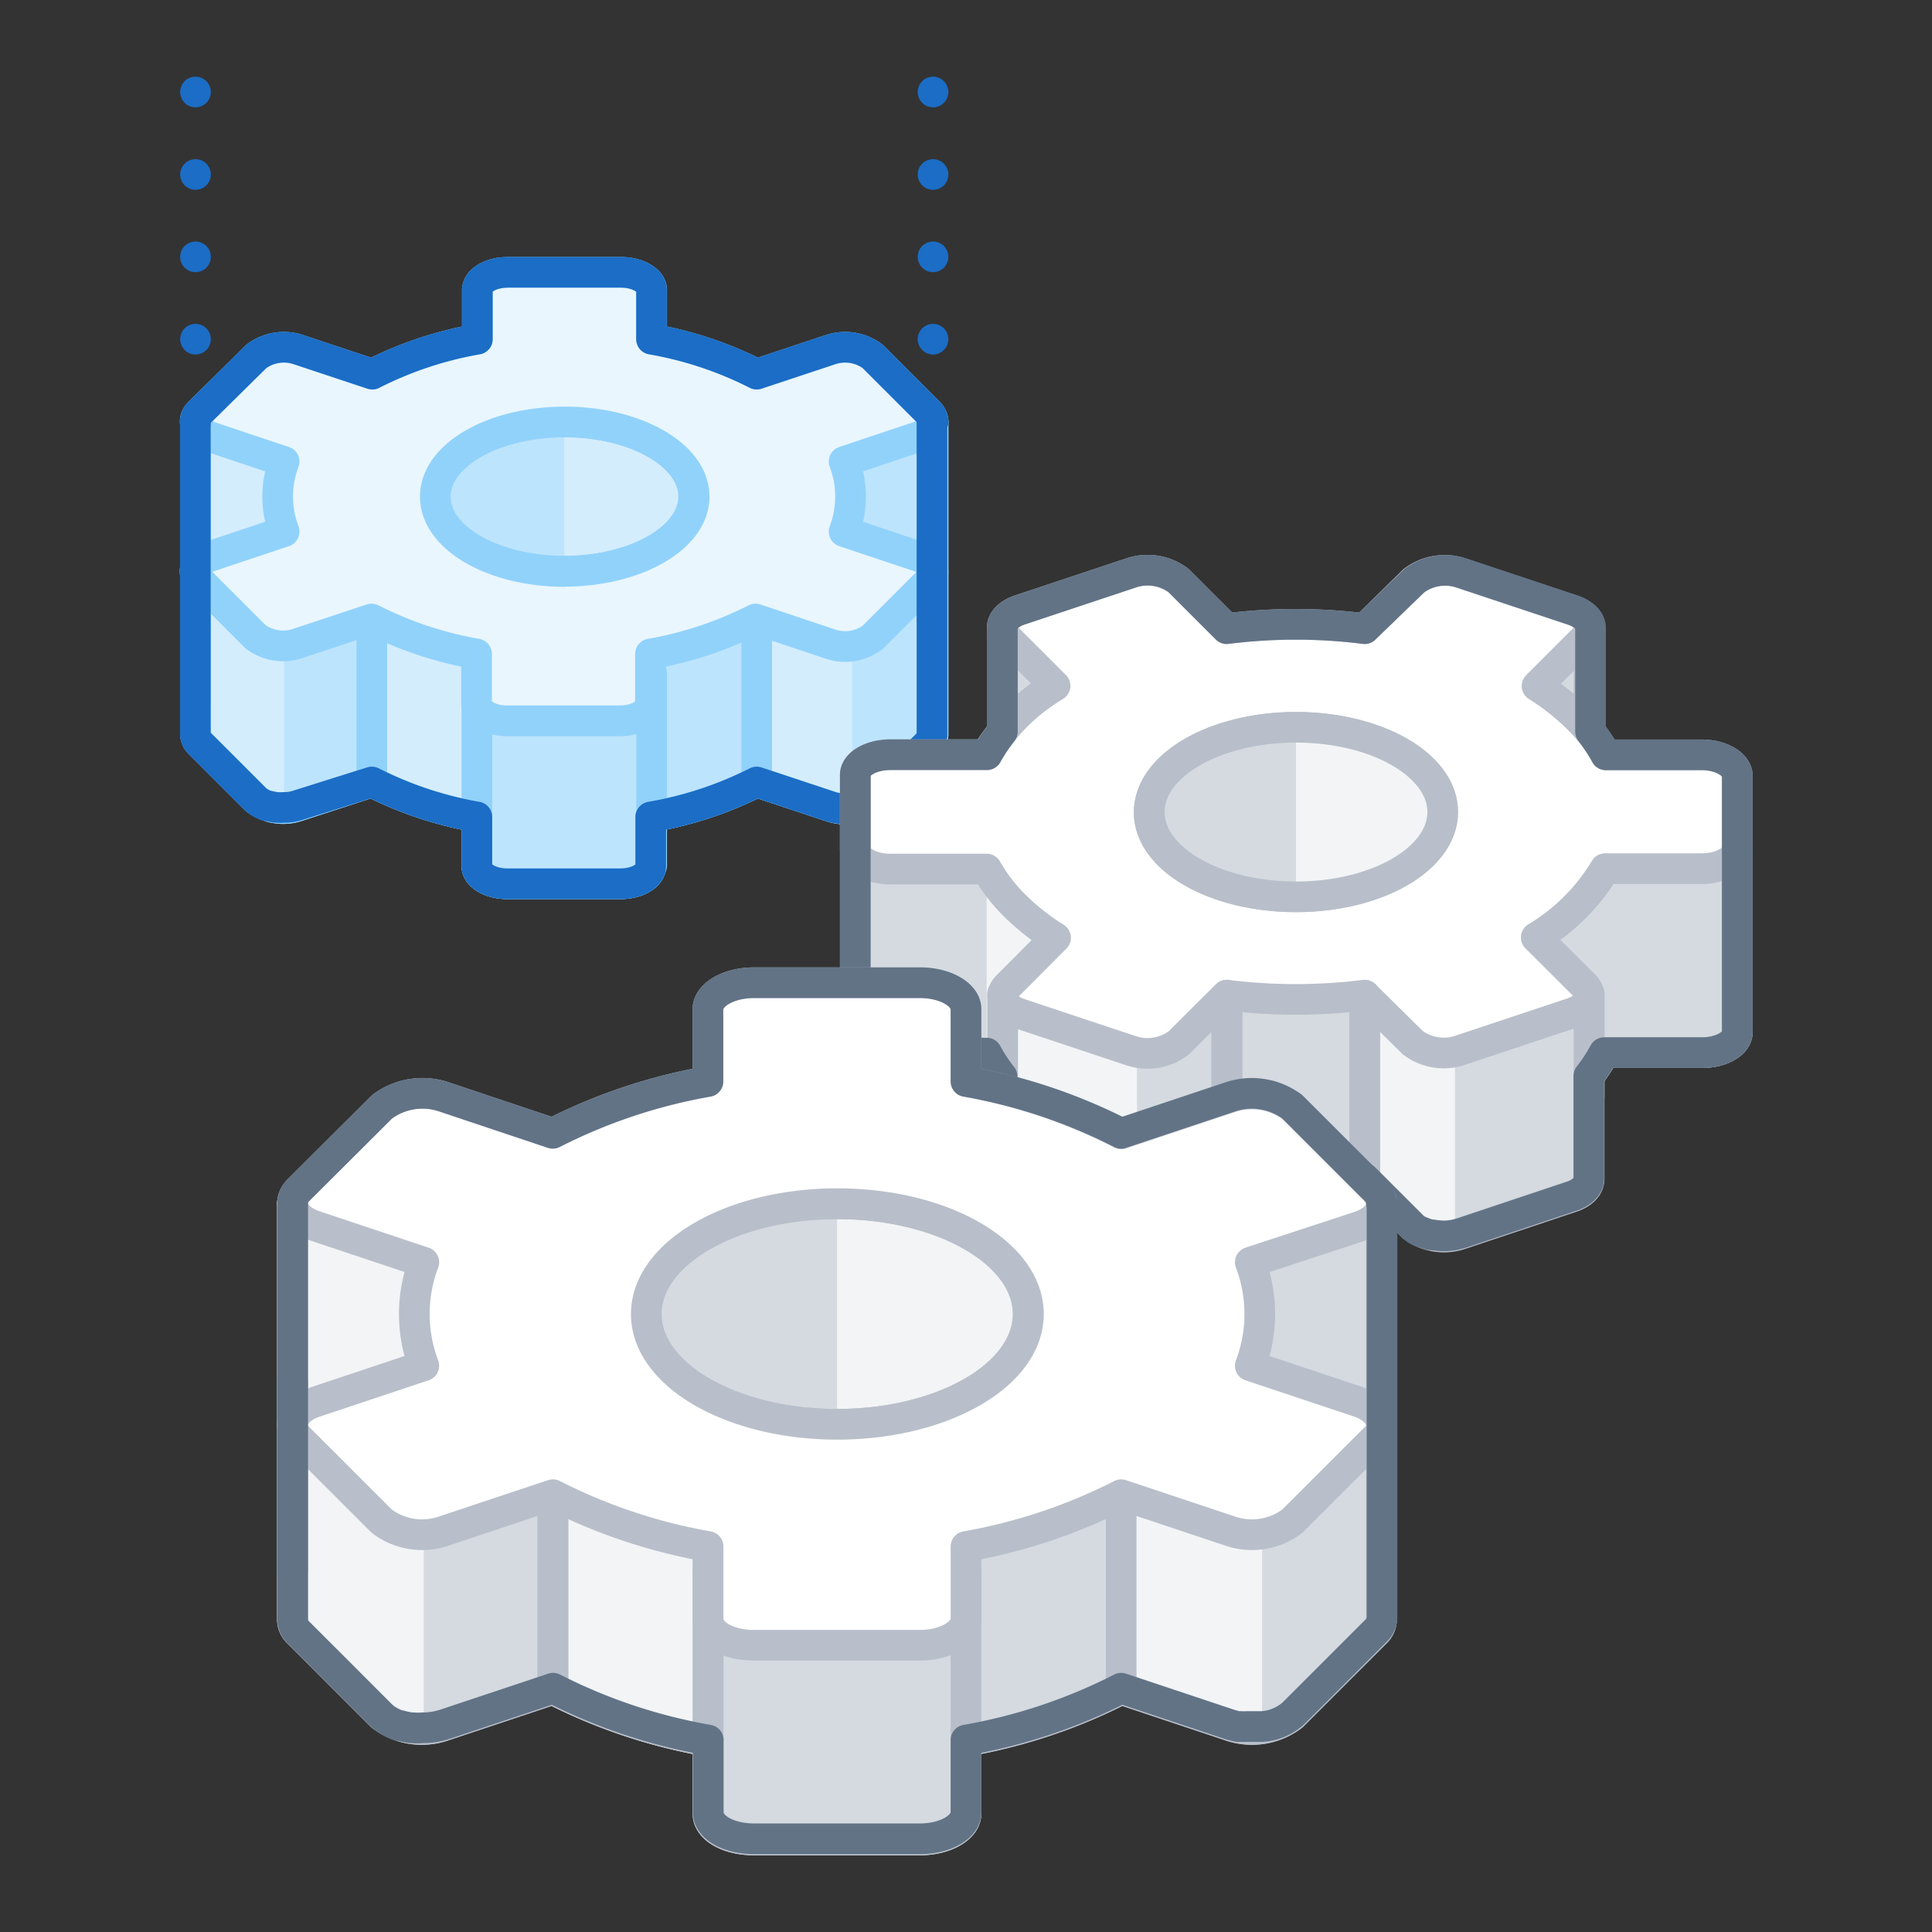 <svg xmlns="http://www.w3.org/2000/svg" viewBox="0 0 126 126"><rect x="0" y="0" width="126" height="126" fill="#333333" stroke="none"/><defs><style>.cls-1,.cls-4{fill:#bde4fd;}.cls-1,.cls-3,.cls-5{stroke:#91d2fb;}.cls-1,.cls-11,.cls-12,.cls-13,.cls-14,.cls-3,.cls-5,.cls-6,.cls-7,.cls-9{stroke-linecap:round;stroke-linejoin:round;stroke-width:2px;}.cls-2{fill:#d3edfd;}.cls-3{fill:#e9f6fe;}.cls-11,.cls-13,.cls-15,.cls-5,.cls-6,.cls-7{fill:none;}.cls-6,.cls-7{stroke:#1b6dc6;}.cls-7{stroke-dasharray:0 5.37;}.cls-14,.cls-8{fill:#f2f4f6;}.cls-10,.cls-9{fill:#d5dae0;}.cls-11,.cls-12,.cls-14,.cls-9{stroke:#b8bfca;}.cls-12{fill:#fff;}.cls-13{stroke:#627386;}</style></defs><title>settins</title><g id="Layer_2" data-name="Layer 2"><g id="Illustrations"><g id="settins"><path class="cls-1" d="M42.5,27.49v-.13c0-.64-.91-1.16-2-1.16H33.13c-1.12,0-2,.52-2,1.16v.13H12.75V47.88h0a.86.86,0,0,0,.27.59l3.67,3.67a2.94,2.94,0,0,0,2.77.42L24.25,51a24.3,24.3,0,0,0,6.85,2.28v3.2c0,.64.91,1.16,2,1.16h7.34c1.12,0,2-.52,2-1.16v-3.2A24.3,24.3,0,0,0,49.35,51l4.79,1.59a2.94,2.94,0,0,0,2.77-.42l3.67-3.67a.86.86,0,0,0,.27-.59h0V27.49Z"/><path class="cls-2" d="M49.35,51h0l4.79,1.59a3.3,3.3,0,0,0,1.43.13V34H49.35Z"/><path class="cls-2" d="M13,48.47l3.67,3.67a2.66,2.66,0,0,0,1.86.58V27.49h-5.8V47.88h0A.86.86,0,0,0,13,48.47Z"/><path class="cls-2" d="M24.25,51a24.3,24.3,0,0,0,6.85,2.28V32H24.25V51Z"/><ellipse class="cls-2" cx="36.8" cy="32.38" rx="8.44" ry="4.87"/><line class="cls-3" x1="12.75" y1="35.33" x2="12.75" y2="45.77"/><line class="cls-3" x1="24.25" y1="38.42" x2="24.25" y2="50.97"/><line class="cls-3" x1="31.1" y1="43.9" x2="31.1" y2="56.45"/><line class="cls-3" x1="42.5" y1="43.9" x2="42.5" y2="56.45"/><line class="cls-3" x1="49.35" y1="38.42" x2="49.35" y2="50.97"/><path class="cls-4" d="M28.36,32.38c0,2.7,3.78,4.88,8.44,4.88V27.51C32.14,27.51,28.36,29.69,28.36,32.38Z"/><ellipse class="cls-5" cx="36.8" cy="32.38" rx="8.44" ry="4.87"/><path class="cls-5" d="M12.75,27.49V47.88h0a.86.86,0,0,0,.27.59l3.67,3.67a2.94,2.94,0,0,0,2.77.42L24.25,51a24.3,24.3,0,0,0,6.85,2.28v3.2c0,.64.91,1.16,2,1.16h7.34c1.12,0,2-.52,2-1.16v-3.2A24.3,24.3,0,0,0,49.35,51l4.79,1.59a2.94,2.94,0,0,0,2.77-.42l3.67-3.67a.86.86,0,0,0,.27-.59h0V27.49"/><path class="cls-3" d="M59.83,36.27l-4.78-1.6a6.43,6.43,0,0,0,0-4.57l4.78-1.6c1-.32,1.31-1,.75-1.59l-3.67-3.67a3,3,0,0,0-2.77-.43L49.35,24.4a24.3,24.3,0,0,0-6.85-2.28V18.93c0-.65-.91-1.17-2-1.17H33.13c-1.12,0-2,.52-2,1.17v3.19a24.3,24.3,0,0,0-6.85,2.28l-4.79-1.59a3,3,0,0,0-2.77.43L13,26.91c-.56.56-.22,1.27.74,1.59l4.79,1.6a6.43,6.43,0,0,0,0,4.57l-4.79,1.6c-1,.32-1.3,1-.74,1.59l3.67,3.67a3,3,0,0,0,2.77.43l4.79-1.59a24.3,24.3,0,0,0,6.85,2.28v3.19c0,.65.91,1.17,2,1.17h7.34c1.12,0,2-.52,2-1.17V42.65a24.3,24.3,0,0,0,6.85-2.28L54.14,42a3,3,0,0,0,2.77-.43l3.67-3.67C61.14,37.3,60.8,36.59,59.83,36.27Zm-23,1c-4.66,0-8.44-2.18-8.44-4.88s3.78-4.87,8.44-4.87,8.44,2.18,8.44,4.87S41.46,37.26,36.8,37.26Z"/><line class="cls-6" x1="60.85" y1="27.49" x2="60.85" y2="27.49"/><line class="cls-7" x1="60.85" y1="22.12" x2="60.85" y2="8.69"/><line class="cls-6" x1="60.85" y1="6" x2="60.85" y2="6"/><line class="cls-6" x1="12.75" y1="27.49" x2="12.75" y2="27.49"/><line class="cls-7" x1="12.75" y1="22.12" x2="12.75" y2="8.69"/><line class="cls-6" x1="12.75" y1="6" x2="12.75" y2="6"/><path class="cls-6" d="M60.84,27.49a.81.81,0,0,0-.26-.58l-3.67-3.67a3,3,0,0,0-2.77-.43L49.35,24.4a24.26,24.26,0,0,0-6.86-2.28V18.93c0-.65-.9-1.17-2-1.17H33.13c-1.12,0-2,.52-2,1.17v3.19a24.3,24.3,0,0,0-6.85,2.28l-4.79-1.59a3,3,0,0,0-2.77.43L13,26.91a.81.81,0,0,0-.26.58h0V47.88h0a.86.86,0,0,0,.27.59l3.67,3.67a2,2,0,0,0,.32.23l.1.05a1.64,1.64,0,0,0,.33.14l.08,0,.46.1h.09a2.86,2.86,0,0,0,.42,0h.06a2.8,2.8,0,0,0,.91-.15L24.25,51a24.3,24.3,0,0,0,6.85,2.28v3.2c0,.64.91,1.16,2,1.16h7.34c1.12,0,2-.52,2-1.16v-3.2A24.26,24.26,0,0,0,49.35,51l4.79,1.59a2.65,2.65,0,0,0,.68.14h0a3.08,3.08,0,0,0,.68,0s0,0,0,0h0a2.42,2.42,0,0,0,1.34-.55l3.67-3.67a.86.86,0,0,0,.27-.59h0V27.49Z"/><path class="cls-8" d="M103.2,54.52a2.06,2.06,0,0,0-.71-.37l-7.21-2.41a3.36,3.36,0,0,0-3.14.49l-1.26,1.26L77,52.33l-.1-.1a3.36,3.36,0,0,0-3.14-.49L73,52,55.78,50.55v12h0v4.81c0,.73,1,1.33,2.3,1.33h6.27a10,10,0,0,0,1,1.52v6.76h0c0,.46.41.91,1.14,1.15l7.21,2.41A3.39,3.39,0,0,0,76.89,80L80,76.86a36.46,36.46,0,0,0,9,0L92.14,80a3.39,3.39,0,0,0,3.14.49l7.21-2.41c.73-.24,1.14-.69,1.14-1.15h0V70.17a11.09,11.09,0,0,0,1-1.52H111c1.27,0,2.3-.6,2.3-1.33v-12Z"/><path class="cls-9" d="M102.49,54.15l-3.23-1.08V71.51h4.38V70.17a11.09,11.09,0,0,0,1-1.52H111c1.27,0,2.3-.6,2.3-1.33v-12l-10-.84A2.06,2.06,0,0,0,102.49,54.15Z"/><path class="cls-10" d="M64.35,53H55.78v9.55h0v4.81c0,.73,1,1.33,2.3,1.33h6.27Z"/><path class="cls-8" d="M94.89,61V80.59A3.27,3.27,0,0,1,92.14,80L89,76.86V61Z"/><path class="cls-10" d="M94.89,80.59l.39-.1,7.21-2.41c.73-.24,1.14-.69,1.14-1.15h0V70.17h0V64.82H94.89Z"/><path class="cls-10" d="M74.15,61V80.59A3.26,3.26,0,0,0,76.89,80L80,76.86V61Z"/><path class="cls-9" d="M89,59.87H80v17a36.46,36.46,0,0,0,9,0h0Z"/><polyline class="cls-9" points="103.64 54.1 103.64 40.94 84.59 41.45 65.39 40.94 65.39 54.1"/><line class="cls-11" x1="65.39" y1="70.17" x2="65.39" y2="64.82"/><line class="cls-11" x1="103.64" y1="70.17" x2="103.64" y2="64.82"/><path class="cls-12" d="M111,49.23h-6.27a10.66,10.66,0,0,0-1.83-2.39,15.21,15.21,0,0,0-2.66-2.1l3.14-3.14c.63-.63.26-1.44-.84-1.81l-7.21-2.4a3.36,3.36,0,0,0-3.14.48L89,41a35.9,35.9,0,0,0-9,0l-3.14-3.14a3.36,3.36,0,0,0-3.14-.48l-7.21,2.4c-1.1.37-1.47,1.18-.84,1.81l3.14,3.14a12.9,12.9,0,0,0-4.49,4.49H58.08c-1.27,0-2.3.59-2.3,1.32v4.81c0,.73,1,1.33,2.3,1.33h6.27a10.84,10.84,0,0,0,1.83,2.38,15.21,15.21,0,0,0,2.66,2.1L65.7,64.31c-.63.63-.26,1.45.84,1.81l7.21,2.4A3.36,3.36,0,0,0,76.89,68L80,64.9a36.46,36.46,0,0,0,9,0L92.14,68a3.36,3.36,0,0,0,3.14.48l7.21-2.4c1.1-.36,1.47-1.18.84-1.81l-3.14-3.13a13,13,0,0,0,4.49-4.49H111c1.27,0,2.3-.6,2.3-1.33V50.55C113.25,49.82,112.22,49.23,111,49.23ZM89.3,57.74c-4.58,1.53-10.43.62-13.07-2s-1.08-6,3.5-7.55,10.43-.62,13.07,2S93.88,56.22,89.3,57.74Z"/><line class="cls-11" x1="80.03" y1="64.9" x2="80.03" y2="76.86"/><line class="cls-11" x1="89.01" y1="64.91" x2="89.01" y2="76.87"/><line class="cls-12" x1="103.64" y1="64.82" x2="103.64" y2="76.93"/><path class="cls-11" d="M55.78,50.55v12h0v4.81c0,.73,1,1.33,2.3,1.33h6.27a10,10,0,0,0,1,1.52v6.76h0c0,.46.41.91,1.14,1.15l7.21,2.41A3.39,3.39,0,0,0,76.89,80L80,76.86a36.46,36.46,0,0,0,9,0L92.14,80a3.39,3.39,0,0,0,3.14.49l7.21-2.41c.73-.24,1.14-.69,1.14-1.15h0V70.17a11.09,11.09,0,0,0,1-1.52H111c1.27,0,2.3-.6,2.3-1.33v-12"/><ellipse class="cls-10" cx="84.52" cy="52.96" rx="9.57" ry="5.53"/><path class="cls-8" d="M84.52,47.43v11a15.36,15.36,0,0,0,4.78-.74c4.58-1.52,6.15-4.9,3.5-7.55C91,48.42,87.82,47.43,84.52,47.43Z"/><ellipse class="cls-11" cx="84.52" cy="52.96" rx="9.57" ry="5.53"/><path class="cls-13" d="M111,49.23h-6.27a10.81,10.81,0,0,0-1-1.52V40.94h0c0-.46-.41-.9-1.14-1.15l-7.21-2.4a3.36,3.36,0,0,0-3.14.48L89,41a35.9,35.9,0,0,0-9,0l-3.14-3.14a3.36,3.36,0,0,0-3.14-.48l-7.21,2.4c-.73.25-1.14.69-1.14,1.15h0v6.79a10.92,10.92,0,0,0-1,1.5H58.08c-1.27,0-2.3.59-2.3,1.32v12h0v4.81c0,.73,1,1.33,2.3,1.33h6.27a10,10,0,0,0,1,1.52v6.76h0c0,.46.41.91,1.14,1.15l7.21,2.41.4.1h0a3.51,3.51,0,0,0,.72.07H75a4.9,4.9,0,0,0,.67-.07l.1,0a2.64,2.64,0,0,0,.6-.19l.07,0a1.86,1.86,0,0,0,.48-.33L80,76.86a36.46,36.46,0,0,0,9,0L92.14,80a1.75,1.75,0,0,0,.49.33l.06,0a3.52,3.52,0,0,0,.6.2l.1,0a5.05,5.05,0,0,0,.68.07h.09a3.51,3.51,0,0,0,.72-.07h0l.39-.1,7.21-2.41c.73-.24,1.14-.69,1.14-1.15h0V70.17a11.09,11.09,0,0,0,1-1.52H111c1.27,0,2.3-.6,2.3-1.33V50.55C113.25,49.82,112.22,49.23,111,49.23Z"/><path class="cls-9" d="M63,78.47v-.19c0-1-1.34-1.73-3-1.73H49.17c-1.65,0-3,.78-3,1.73v.19H19.07v27.16h0a1.19,1.19,0,0,0,.4.86l5.42,5.42a4.33,4.33,0,0,0,4.08.63l7.08-2.36a35.63,35.63,0,0,0,10.12,3.38v4.71c0,1,1.34,1.73,3,1.73H60c1.65,0,3-.77,3-1.73v-4.71a35.63,35.63,0,0,0,10.12-3.38l7.07,2.36a4.35,4.35,0,0,0,4.09-.63l5.42-5.42a1.23,1.23,0,0,0,.4-.86h0V78.47Z"/><path class="cls-8" d="M73.12,110.18h0l7.07,2.36a4.92,4.92,0,0,0,2.12.19V88H73.12Z"/><path class="cls-8" d="M19.48,106.49l5.42,5.42a3.86,3.86,0,0,0,2.74.86V78.47H19.07v27.16h0A1.19,1.19,0,0,0,19.48,106.49Z"/><path class="cls-14" d="M36.06,110.18a35.63,35.63,0,0,0,10.12,3.38V85.12H36.06v25.06Z"/><ellipse class="cls-8" cx="54.59" cy="85.7" rx="12.46" ry="7.19"/><line class="cls-13" x1="19.07" y1="90.05" x2="19.07" y2="102.51"/><line class="cls-11" x1="36.06" y1="94.61" x2="36.06" y2="110.18"/><line class="cls-11" x1="46.18" y1="102.7" x2="46.18" y2="118.27"/><line class="cls-11" x1="63" y1="102.7" x2="63" y2="118.27"/><line class="cls-11" x1="73.12" y1="94.61" x2="73.12" y2="110.18"/><path class="cls-10" d="M42.13,85.7c0,4,5.58,7.19,12.46,7.19V78.5C47.71,78.5,42.13,81.72,42.13,85.7Z"/><ellipse class="cls-11" cx="54.59" cy="85.7" rx="12.46" ry="7.19"/><path class="cls-11" d="M19.07,78.47v27.16h0a1.19,1.19,0,0,0,.4.86l5.42,5.42a4.33,4.33,0,0,0,4.08.63l7.08-2.36a35.63,35.63,0,0,0,10.12,3.38v4.71c0,1,1.34,1.73,3,1.73H60c1.65,0,3-.77,3-1.73v-4.71a35.63,35.63,0,0,0,10.12-3.38l7.07,2.36a4.35,4.35,0,0,0,4.09-.63l5.42-5.42a1.23,1.23,0,0,0,.4-.86h0V78.47"/><path class="cls-12" d="M88.61,91.43l-7.07-2.36a9.5,9.5,0,0,0,0-6.75L88.61,80c1.43-.47,1.92-1.53,1.09-2.36l-5.42-5.42a4.41,4.41,0,0,0-4.09-.63l-7.07,2.36A35.94,35.94,0,0,0,63,70.53V65.82c0-.95-1.34-1.73-3-1.73H49.17c-1.65,0-3,.78-3,1.73v4.71a35.94,35.94,0,0,0-10.12,3.38L29,71.55a4.39,4.39,0,0,0-4.08.63L19.48,77.6c-.83.83-.34,1.89,1.09,2.36l7.07,2.36a9.5,9.5,0,0,0,0,6.75l-7.07,2.36c-1.43.47-1.92,1.53-1.09,2.36l5.42,5.42a4.36,4.36,0,0,0,4.08.63l7.08-2.36a35.94,35.94,0,0,0,10.12,3.38v4.71c0,1,1.34,1.73,3,1.73H60c1.65,0,3-.78,3-1.73v-4.71a35.94,35.94,0,0,0,10.12-3.38l7.07,2.36a4.38,4.38,0,0,0,4.09-.63l5.42-5.42C90.53,93,90,91.9,88.61,91.43Zm-34,1.46c-6.88,0-12.46-3.22-12.46-7.19s5.58-7.2,12.46-7.2,12.46,3.22,12.46,7.2S61.47,92.89,54.59,92.89Z"/><path class="cls-13" d="M90.09,78.47a1.23,1.23,0,0,0-.39-.87l-5.42-5.42a4.42,4.42,0,0,0-4.09-.63l-7.07,2.36A35.94,35.94,0,0,0,63,70.53V65.82c0-.95-1.34-1.73-3-1.73H49.17c-1.65,0-3,.78-3,1.73v4.71a35.94,35.94,0,0,0-10.12,3.38L29,71.55a4.39,4.39,0,0,0-4.08.63L19.48,77.6a1.19,1.19,0,0,0-.39.87h0v27.16h0a1.19,1.19,0,0,0,.4.86l5.42,5.42a2.29,2.29,0,0,0,.46.34l.15.08a3.61,3.61,0,0,0,.49.21l.11,0a5,5,0,0,0,.69.14h.12a3.33,3.33,0,0,0,.63,0h.09a4.59,4.59,0,0,0,1.34-.22l7.08-2.36a35.63,35.63,0,0,0,10.12,3.38v4.71c0,1,1.34,1.73,3,1.73H60c1.65,0,3-.77,3-1.73v-4.71a35.63,35.63,0,0,0,10.12-3.38l7.07,2.36a5.36,5.36,0,0,0,.54.14l.23,0a1.76,1.76,0,0,0,.31,0h.55l.33,0h.16a3.42,3.42,0,0,0,2-.82l5.42-5.42a1.23,1.23,0,0,0,.4-.86h0V78.47Z"/><rect class="cls-15" width="126" height="126"/></g></g></g></svg>